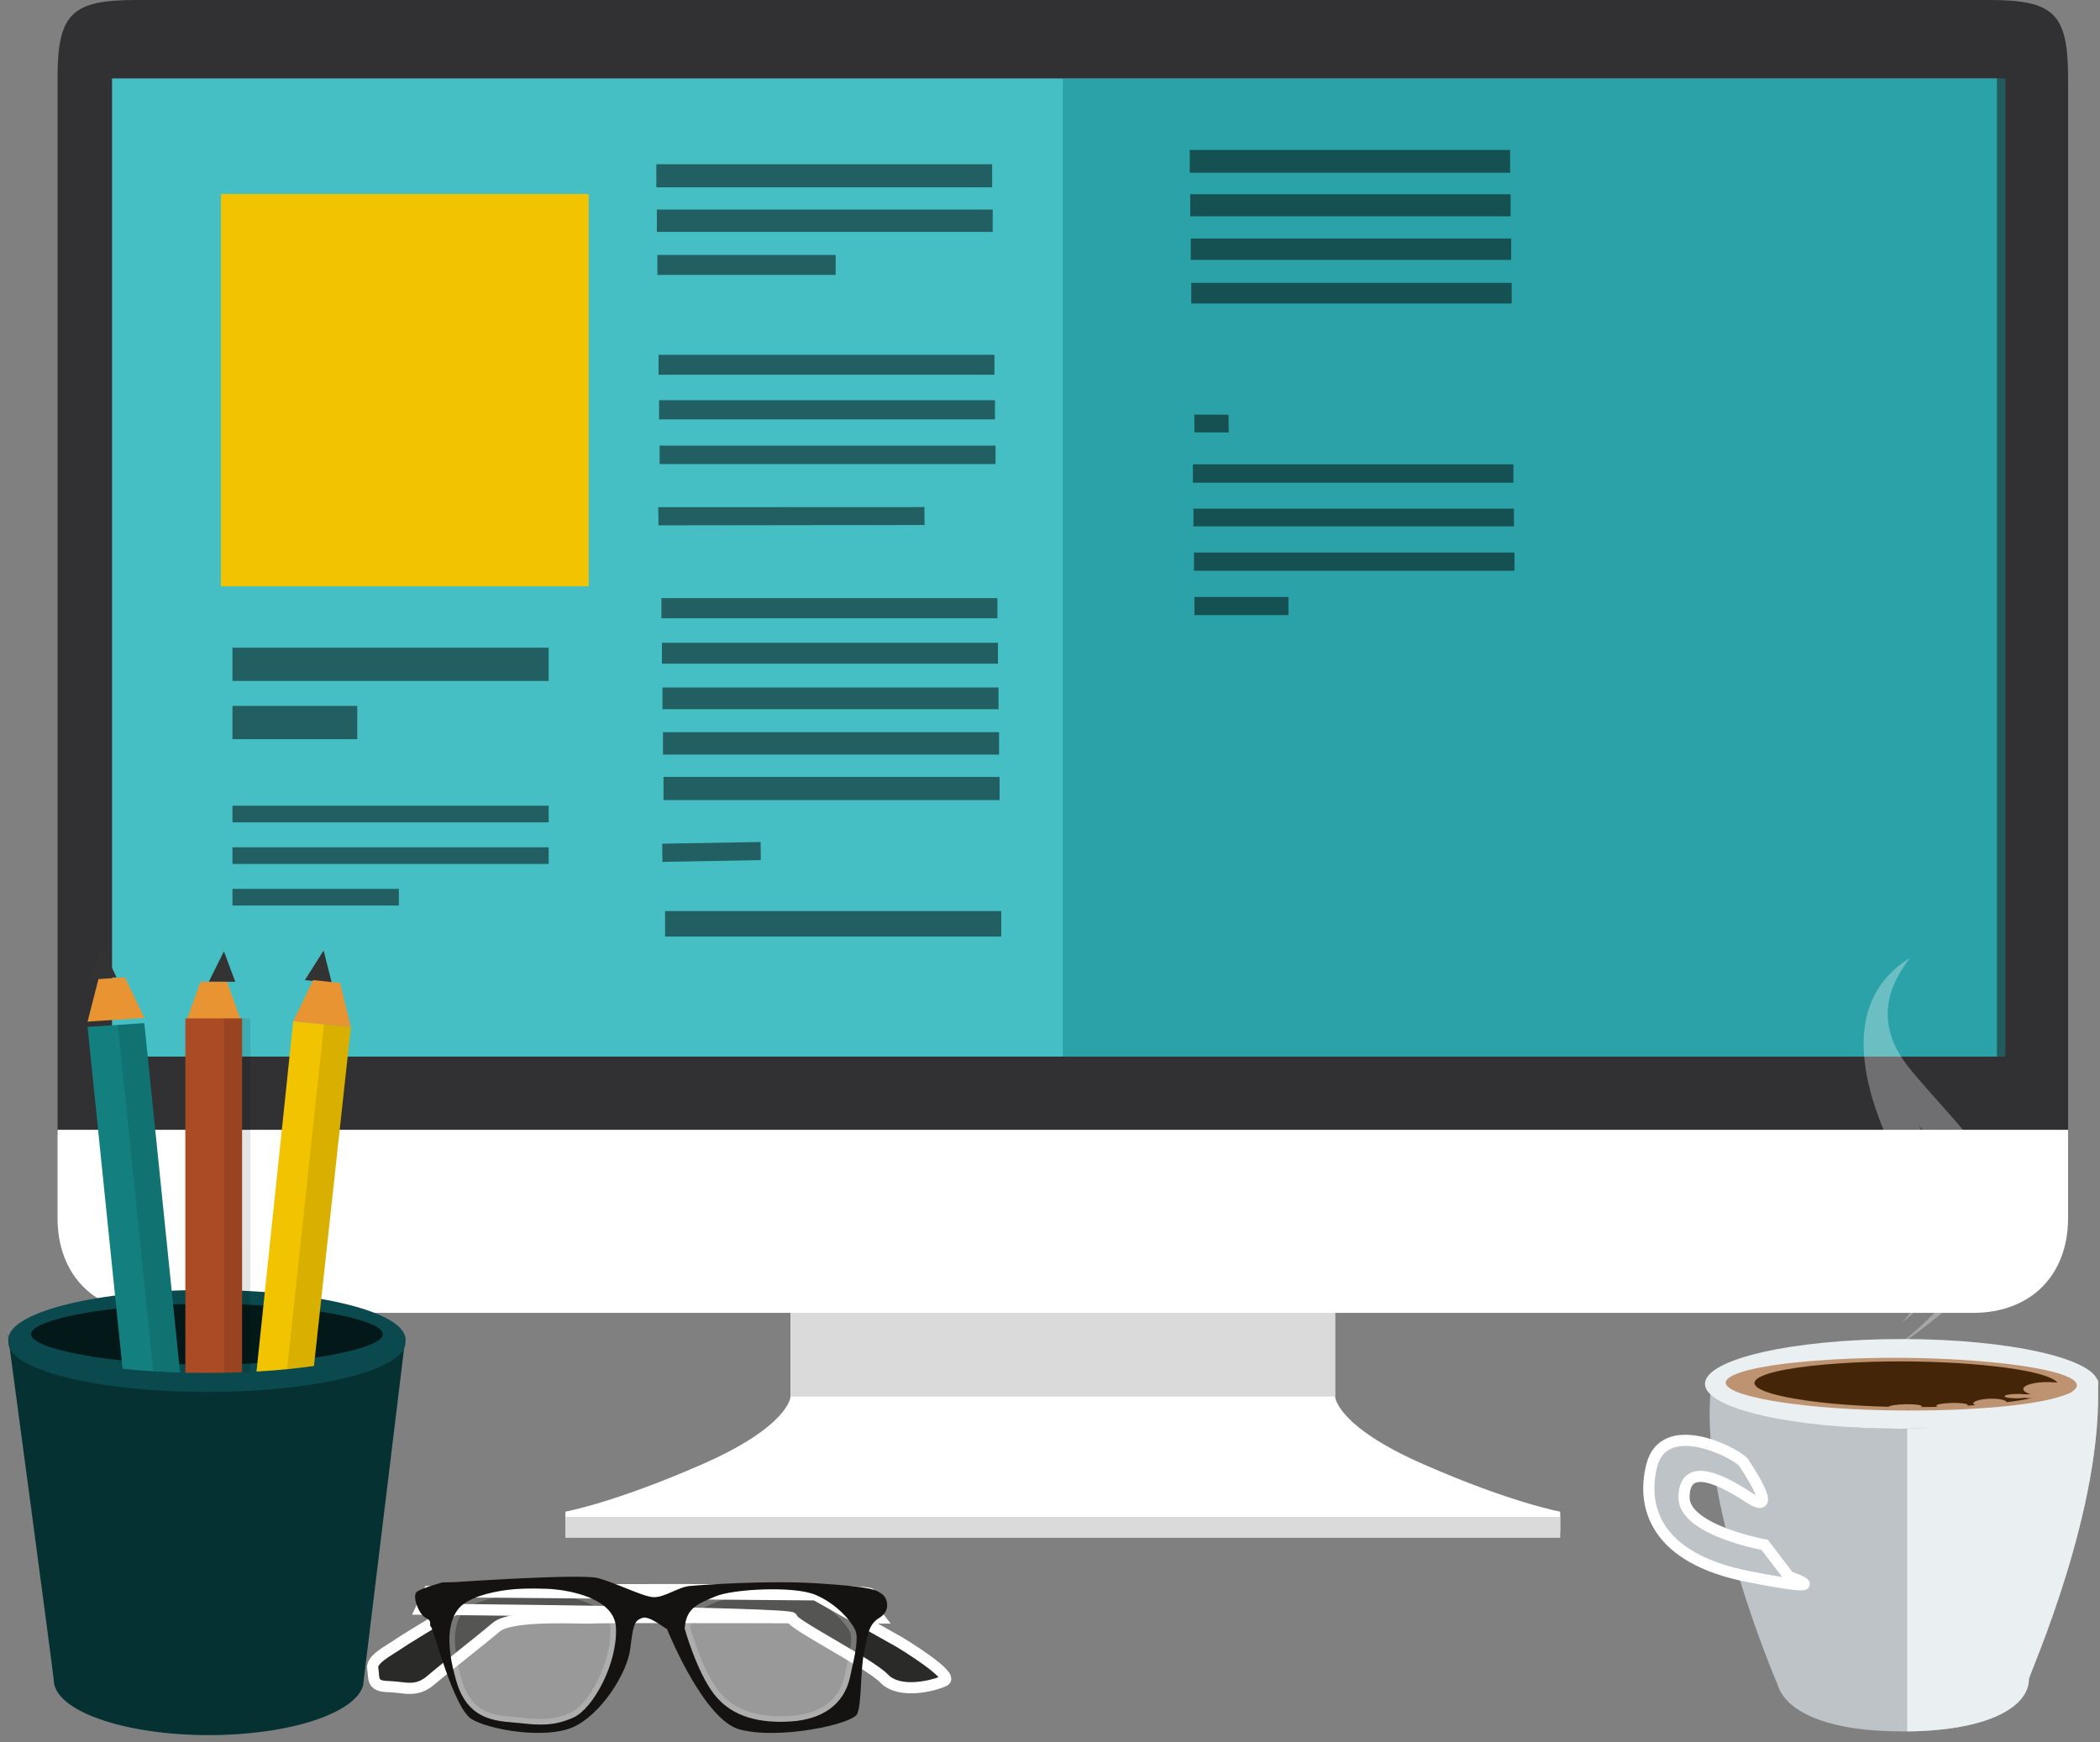 <?xml version="1.0" standalone="no"?><!-- Generator: Adobe Fireworks CS6, Export SVG Extension by Aaron Beall (http://fireworks.abeall.com) . Version: 0.6.1  --><!DOCTYPE svg PUBLIC "-//W3C//DTD SVG 1.1//EN" "http://www.w3.org/Graphics/SVG/1.1/DTD/svg11.dtd"><svg id="Untitled-Page%201" viewBox="0 0 188 156" style="background-color:#ffffff00" version="1.1"	xmlns="http://www.w3.org/2000/svg" xmlns:xlink="http://www.w3.org/1999/xlink" xml:space="preserve"	x="0px" y="0px" width="188px" height="156px"><rect x="0" y="0" width="188" height="156" fill="#808080" stroke="none"/>	<g id="Layer%201">		<g>			<g>				<g>					<path d="M 5.151 7.024 C 5.151 1.235 6.387 0 12.182 0 L 178.112 0 C 183.907 0 185.143 1.235 185.143 7.024 L 185.143 101.622 L 5.151 101.622 L 5.151 7.024 Z" fill="#313133"/>					<path d="M 10.031 7.024 L 178.773 7.024 L 178.773 94.598 L 10.031 94.598 L 10.031 7.024 Z" fill="#45bfc4"/>					<path d="M 70.773 112.861 L 70.773 125.037 C 70.773 125.037 70.698 127.674 62.805 131.125 C 54.912 134.577 50.618 135.34 50.618 135.34 L 50.618 137.213 L 139.676 137.213 L 139.676 135.34 C 139.676 135.34 135.382 134.577 127.489 131.125 C 119.596 127.674 119.521 125.037 119.521 125.037 L 119.521 112.861 L 70.773 112.861 Z" fill="#ffffff"/>					<path d="M 50.618 135.808 L 139.676 135.808 L 139.676 137.682 L 50.618 137.682 L 50.618 135.808 Z" fill="#dadada"/>					<path d="M 70.773 112.861 L 119.521 112.861 L 119.521 125.037 L 70.773 125.037 L 70.773 112.861 Z" fill="#dadada"/>					<path d="M 5.151 101.153 L 5.151 109.039 C 5.151 114.193 8.505 117.544 13.665 117.544 L 176.629 117.544 C 181.789 117.544 185.143 114.193 185.143 109.039 L 185.143 101.153 L 5.151 101.153 Z" fill="#ffffff"/>					<path opacity="0.502" d="M 95.147 7.024 L 179.518 7.024 L 179.518 94.598 L 95.147 94.598 L 95.147 7.024 Z" fill="#13858a"/>				</g>				<g>					<path d="M 19.778 17.369 L 52.698 17.369 L 52.698 52.492 L 19.778 52.492 L 19.778 17.369 Z" fill="#f2c300"/>					<rect opacity="0.502" x="20.81" y="57.988" width="28.308" height="2.979" fill="#000000"/>					<rect opacity="0.502" x="20.81" y="63.201" width="11.174" height="2.979" fill="#000000"/>					<rect opacity="0.502" x="20.81" y="72.137" width="28.308" height="1.489" fill="#000000"/>					<rect opacity="0.502" x="20.81" y="75.861" width="28.308" height="1.49" fill="#000000"/>					<rect opacity="0.502" x="20.81" y="79.584" width="14.899" height="1.49" fill="#000000"/>				</g>				<path d="M 159.924 104.967 C 160.957 104.967 161.797 105.809 161.797 106.844 C 161.797 107.879 160.957 108.721 159.924 108.721 C 158.892 108.721 158.051 107.879 158.051 106.844 C 158.051 105.809 158.892 104.967 159.924 104.967 L 159.924 104.967 ZM 159.924 102.786 C 157.687 102.786 155.874 104.603 155.874 106.844 C 155.874 109.085 157.687 110.902 159.924 110.902 C 162.16 110.902 163.973 109.085 163.973 106.844 C 163.973 104.603 162.16 102.786 159.924 102.786 L 159.924 102.786 Z" fill="#ffffff"/>			</g>			<path d="M 148.959 91.168 L 149.428 91.168 L 149.428 91.168 L 148.959 91.168 Z" fill="#6ea1a4"/>			<g>				<path d="M 18.693 87.899 L 21.063 87.899 L 20.047 85.174 L 18.693 87.899 Z" fill="#333333"/>				<path d="M 27.291 87.753 L 29.705 88.006 L 28.971 85.103 L 27.291 87.753 Z" fill="#333333"/>				<path d="M 8.068 87.661 L 10.438 87.502 L 9.146 84.865 L 8.068 87.661 Z" fill="#333333"/>				<path d="M 16.594 91.647 L 17.948 87.899 L 20.318 87.899 L 21.672 91.647 L 16.594 91.647 Z" fill="#e99432"/>				<path d="M 26.249 91.442 L 28.035 87.753 L 30.45 88.006 L 31.41 91.963 L 26.249 91.442 Z" fill="#e99432"/>				<path d="M 7.839 91.472 L 8.813 87.661 L 11.183 87.502 L 12.918 91.131 L 7.839 91.472 Z" fill="#e99432"/>				<g>					<path id="Ellipse" d="M 0.749 119.921 C 0.749 117.475 8.707 115.492 18.524 115.492 C 28.341 115.492 36.299 117.475 36.299 119.921 C 36.299 122.367 28.341 124.349 18.524 124.349 C 8.707 124.349 0.749 122.367 0.749 119.921 Z" fill="#0a494d"/>					<path id="Ellipse2" d="M 2.781 119.453 C 2.781 118.136 9.829 116.728 18.524 116.728 C 27.219 116.728 34.267 118.136 34.267 119.453 C 34.267 120.769 27.219 122.178 18.524 122.178 C 9.829 122.178 2.781 120.769 2.781 119.453 Z" fill="#021819"/>					<path d="M 16.594 91.178 L 16.594 131.375 L 21.672 131.375 L 21.672 91.178 L 16.594 91.178 Z" fill="#ab4b25"/>					<path d="M 26.249 91.442 L 22.084 131.175 L 27.104 131.503 L 31.41 91.963 L 26.249 91.442 Z" fill="#f2c300"/>					<path d="M 7.839 91.94 L 11.922 131.844 L 17 131.503 L 12.918 91.6 L 7.839 91.94 Z" fill="#137f7f"/>					<path opacity="0.102" d="M 20.047 91.178 L 20.047 131.375 L 22.417 131.375 L 22.417 91.178 L 20.047 91.178 Z" fill="#000000"/>					<path opacity="0.102" d="M 29.008 91.72 L 24.767 131.35 L 27.104 131.503 L 31.41 91.963 L 29.008 91.72 Z" fill="#000000"/>					<path opacity="0.102" d="M 10.548 91.758 L 14.63 131.662 L 17 131.503 L 12.918 91.6 L 10.548 91.758 Z" fill="#000000"/>					<path d="M 36.315 119.583 L 36.299 119.59 C 36.277 122.031 28.327 124.009 18.524 124.009 C 8.707 124.009 0.749 122.026 0.749 119.58 L 0.692 119.383 C 0.692 119.383 4.812 150.089 4.812 150.409 C 4.812 153.137 11.027 155.349 18.693 155.349 C 25.877 155.349 31.785 153.407 32.502 150.918 L 36.315 119.583 Z" fill="#063133"/>					<path d="M 0.749 120.197 C 0.749 122.643 8.707 124.626 18.524 124.626 C 28.341 124.626 36.299 122.643 36.299 120.197 L 34.267 120.197 C 34.267 121.514 27.219 122.922 18.524 122.922 C 9.829 122.922 2.781 121.514 2.781 120.197 L 0.749 120.197 Z" fill="#0a494d"/>				</g>			</g>			<g>				<g>					<g>						<path d="M 153.257 123.7 C 155.241 120.327 153.274 123.707 153.274 123.707 C 153.295 126.035 161.003 127.921 170.509 127.921 C 180.028 127.921 187.799 123.509 187.799 123.509 C 188.387 134.991 181.637 150 181.637 150.306 C 181.637 152.907 177.778 155.017 170.345 155.017 C 163.379 155.017 159.817 153.165 159.122 150.792 C 159.122 150.792 151.733 133.657 153.257 123.7 Z" fill="#bec3c7"/>						<path id="Ellipse3" d="M 187.835 123.901 C 187.835 121.684 179.956 119.886 170.236 119.886 C 160.516 119.886 152.636 121.684 152.636 123.901 C 152.636 126.119 160.516 127.916 170.236 127.916 C 179.956 127.916 187.835 126.119 187.835 123.901 Z" fill="#eaeff2"/>						<path d="M 156.05 130.88 C 155.019 129.867 148.952 126.94 147.871 131.215 C 146.956 134.833 148.099 139.505 156.539 141.158 C 164.979 142.812 160.151 141.158 160.151 141.158 L 157.984 138.317 C 157.984 138.317 150.737 137.007 150.76 134.056 C 150.784 131.106 153.48 132.054 156.539 134.056 C 159.599 136.059 156.05 130.88 156.05 130.88 Z" stroke="#ffffff00" stroke-width="1" fill="#bec3c7"/>						<path opacity="0.302" d="M 170.986 85.759 C 170.273 86.841 166.891 90.719 170.986 95.702 C 175.081 100.686 181.136 105.916 179.654 110.618 C 178.172 115.32 168.819 121.272 168.819 121.272 C 168.819 121.272 177.304 115.371 176.765 110.618 C 176.226 105.864 171.708 100.674 171.708 100.674 C 171.708 100.674 175.414 106.264 175.32 109.907 C 175.195 114.757 170.263 118.431 170.263 118.431 C 170.263 118.431 175.539 113.181 171.708 107.066 C 169.288 103.204 162.488 91.006 170.986 85.759 Z" fill="#ffffff"/>					</g>					<path d="M 170.738 155.017 L 170.738 127.921 C 180.152 127.851 187.799 123.509 187.799 123.509 C 188.387 134.991 181.637 150 181.637 150.306 C 181.637 152.861 177.915 154.943 170.738 155.017 Z" fill="#eaeff2"/>				</g>				<path d="M 158.96 125.467 C 151.212 124.177 153.951 122.316 164.033 121.723 C 172.066 121.25 180.702 121.895 184.223 122.945 C 187.317 123.868 186.135 125.016 181.249 125.697 C 175.446 126.507 165.401 126.539 158.96 125.467 L 158.96 125.467 Z" fill="#bd9372"/>				<path d="M 160.705 125.235 C 154.379 124.138 156.615 122.578 164.971 122.046 C 171.854 121.607 179.495 122.137 182.693 123.056 C 185.545 123.876 184.466 124.901 180.014 125.496 C 174.828 126.189 166.114 126.173 160.705 125.235 L 160.705 125.235 Z" fill="#452507"/>				<path d="M 176.932 125.85 C 176.449 125.694 176.629 125.454 177.329 125.317 C 178.017 125.184 178.938 125.203 179.391 125.358 C 179.838 125.511 179.67 125.741 179.012 125.876 C 178.342 126.015 177.409 126.004 176.932 125.85 L 176.932 125.85 Z" fill="#bd9372"/>				<path d="M 181.541 124.734 C 180.804 124.428 181.088 124.019 182.162 123.83 C 183.207 123.647 184.579 123.749 185.242 124.047 C 185.89 124.34 185.637 124.723 184.664 124.913 C 183.665 125.109 182.262 125.034 181.541 124.734 L 181.541 124.734 Z" fill="#bd9372"/>				<path d="M 181.638 124.684 C 181.513 124.653 181.561 124.609 181.745 124.586 C 181.928 124.564 182.175 124.571 182.298 124.603 C 182.419 124.634 182.373 124.677 182.192 124.7 C 182.011 124.723 181.763 124.716 181.638 124.684 L 181.638 124.684 Z" fill="#bd9372"/>				<path d="M 181.617 124.427 C 181.54 124.408 181.57 124.381 181.681 124.368 C 181.793 124.355 181.944 124.359 182.019 124.379 C 182.094 124.398 182.065 124.425 181.954 124.438 C 181.844 124.451 181.692 124.447 181.617 124.427 L 181.617 124.427 Z" fill="#bd9372"/>				<path d="M 181.15 125.12 C 180.789 125.033 180.927 124.907 181.455 124.841 C 181.974 124.775 182.666 124.793 183.004 124.879 C 183.338 124.964 183.209 125.085 182.712 125.151 C 182.208 125.22 181.506 125.206 181.15 125.12 L 181.15 125.12 Z" fill="#bd9372"/>				<path d="M 179.66 125.12 C 179.299 125.033 179.437 124.907 179.965 124.841 C 180.484 124.775 181.176 124.793 181.514 124.879 C 181.848 124.964 181.719 125.085 181.222 125.151 C 180.718 125.22 180.017 125.206 179.66 125.12 L 179.66 125.12 Z" fill="#bd9372"/>				<path d="M 182.788 124.589 C 182.447 124.501 182.579 124.378 183.08 124.318 C 183.573 124.258 184.23 124.282 184.55 124.37 C 184.866 124.456 184.743 124.573 184.27 124.634 C 183.79 124.695 183.125 124.676 182.788 124.589 L 182.788 124.589 Z" fill="#bd9372"/>				<path d="M 173.413 125.785 C 173.667 125.663 174.484 125.585 175.224 125.61 C 175.946 125.635 176.331 125.749 176.095 125.866 C 175.858 125.984 175.077 126.064 174.336 126.045 C 173.577 126.025 173.157 125.908 173.413 125.785 L 173.413 125.785 Z" fill="#bd9372"/>				<path d="M 170.614 125.725 C 171.429 125.711 172.066 125.796 172.056 125.914 C 172.046 126.032 171.393 126.142 170.58 126.16 C 169.748 126.179 169.066 126.095 169.075 125.973 C 169.084 125.849 169.781 125.738 170.614 125.725 L 170.614 125.725 Z" fill="#bd9372"/>			</g>			<rect opacity="0.502" x="58.758" y="14.703" width="30.064" height="2.067" fill="#000000"/>			<rect opacity="0.502" x="59.002" y="35.831" width="30.073" height="1.717" fill="#000000"/>			<rect opacity="0.502" x="59.258" y="57.55" width="30.083" height="1.873" fill="#000000"/>			<rect opacity="0.502" x="106.555" y="17.39" width="28.683" height="1.976" fill="#000000"/>			<rect opacity="0.502" x="59.352" y="65.553" width="30.087" height="2.009" fill="#000000"/>			<rect opacity="0.502" x="106.647" y="25.324" width="28.686" height="1.849" fill="#000000"/>			<rect opacity="0.502" x="106.794" y="41.573" width="28.691" height="1.644" fill="#000000"/>			<rect opacity="0.502" x="106.886" y="49.47" width="28.694" height="1.629" fill="#000000"/>			<rect opacity="0.502" x="106.839" y="45.541" width="28.693" height="1.585" fill="#000000"/>			<rect opacity="0.502" x="106.931" y="53.452" width="8.416" height="1.617" fill="#000000"/>			<rect opacity="0.502" x="58.955" y="31.766" width="30.072" height="1.784" fill="#000000"/>			<rect opacity="0.502" x="59.211" y="53.55" width="30.081" height="1.805" fill="#000000"/>			<rect opacity="0.502" x="106.51" y="13.425" width="28.681" height="2.04" fill="#000000"/>			<rect opacity="0.502" x="58.804" y="18.763" width="30.066" height="2" fill="#000000"/>			<rect opacity="0.502" x="59.05" y="39.898" width="30.075" height="1.65" fill="#000000"/>			<rect opacity="0.502" x="59.305" y="61.553" width="30.085" height="1.941" fill="#000000"/>			<rect opacity="0.502" x="106.601" y="21.355" width="28.684" height="1.913" fill="#000000"/>			<rect opacity="0.502" x="59.399" y="69.557" width="30.089" height="2.077" fill="#000000"/>			<rect opacity="0.502" x="59.541" y="81.571" width="30.094" height="2.281" fill="#000000"/>			<rect opacity="0.502" x="58.852" y="22.827" width="15.959" height="1.787" fill="#000000"/>			<path opacity="0.502" d="M 58.931 45.408 L 82.755 45.398 L 82.774 47.004 L 58.95 47.036 L 58.931 45.408 Z" fill="#000000"/>			<path opacity="0.502" d="M 59.281 75.536 L 68.093 75.385 L 68.112 77.007 L 59.3 77.165 L 59.281 75.536 Z" fill="#000000"/>			<path opacity="0.502" d="M 106.916 37.119 L 109.98 37.13 L 109.999 38.717 L 106.934 38.708 L 106.916 37.119 Z" fill="#000000"/>			<g>				<path d="M 35.701 147.17 C 34.756 147.828 33.217 148.546 33.369 149.398 C 33.521 150.253 33.22 150.961 34.726 151.002 C 36.276 151.043 37.234 151.576 38.584 150.423 C 39.962 149.245 43.032 146.872 44.415 145.689 C 45.828 144.48 52.224 144.94 53.089 144.857 C 53.965 144.773 78.708 144.859 78.708 144.859 C 78.708 144.859 77.519 143.336 77.919 142.72 C 78.32 142.101 43.581 142.387 43.581 142.387 C 43.581 142.387 36.752 146.439 35.701 147.17 Z" stroke="#ffffff00" stroke-width="1" fill="#2a2a28"/>				<path d="M 80.558 147.043 C 80.558 147.043 85.492 150.02 84.543 150.481 C 83.606 150.938 80.532 151.717 79.155 150.287 C 77.805 148.886 70.737 145.34 70.901 144.858 C 71.065 144.375 37.67 144.073 37.67 144.073 L 38.4 142.498 L 73.003 142.79 L 80.558 147.043 Z" stroke="#ffffff00" stroke-width="1" fill="#2a2a28"/>				<path opacity="0.2" d="M 49.275 142.266 C 49.275 142.266 55.028 142.549 55.148 145.767 C 55.269 149.013 53.082 152.966 51.369 153.758 C 49.699 154.53 48.354 154.483 46.584 154.277 C 44.866 154.075 41.965 154.319 40.858 150.538 C 39.783 146.862 40.246 145.043 41.032 144.05 C 41.827 143.044 43.81 142.559 45.419 142.348 C 47.072 142.131 49.275 142.266 49.275 142.266 Z" stroke="#ffffff00" stroke-width="1" fill="#ffffff"/>				<path opacity="0.2" d="M 61.294 145.81 C 61.294 145.81 62.364 149.681 63.941 151.704 C 65.563 153.784 68.113 154.301 70.811 154.126 C 73.612 153.944 75.547 152.625 76.096 150.177 C 76.647 147.721 76.865 146.59 76.561 145.921 C 76.259 145.256 75.016 143.645 73.003 142.79 C 71.048 141.959 65.577 142.283 64.081 142.917 C 62.616 143.537 61.411 143.875 61.294 145.81 Z" stroke="#ffffff00" stroke-width="1" fill="#ffffff"/>				<path d="M 49.275 142.266 C 49.275 142.266 55.028 142.549 55.148 145.767 C 55.269 149.013 53.082 152.966 51.369 153.758 C 49.699 154.53 48.354 154.483 46.584 154.277 C 44.866 154.075 41.965 154.319 40.858 150.538 C 39.783 146.862 40.246 145.043 41.032 144.05 C 41.827 143.044 43.81 142.559 45.419 142.348 C 47.072 142.131 49.275 142.266 49.275 142.266 ZM 61.294 145.81 C 61.411 143.875 62.616 143.537 64.081 142.917 C 65.577 142.283 71.048 141.959 73.003 142.79 C 75.016 143.645 76.259 145.256 76.561 145.921 C 76.865 146.59 76.647 147.721 76.096 150.177 C 75.547 152.625 73.612 153.944 70.811 154.126 C 68.113 154.301 65.563 153.784 63.941 151.704 C 62.364 149.681 61.294 145.81 61.294 145.81 ZM 57.489 144.857 C 58.163 144.602 59.668 145.935 59.71 145.832 C 59.696 145.791 59.693 145.78 59.702 145.799 C 59.711 145.816 59.713 145.826 59.71 145.832 C 59.943 146.461 63.084 153.965 66.185 154.831 C 69.653 155.8 76.362 154.377 76.751 153.432 C 77.141 152.482 77.032 149.518 77.335 148.07 C 77.639 146.62 77.681 145.465 78.708 144.859 C 79.748 144.244 79.5 143.089 78.942 142.705 C 78.389 142.324 78.058 142.07 73.117 141.756 C 68.736 141.477 62.766 141.897 61.722 142 C 60.694 142.101 59.445 143.065 58.463 142.997 C 57.496 142.93 55.094 141.694 53.495 141.284 C 51.938 140.886 40.737 141.648 40.737 141.648 L 39.603 141.68 C 39.603 141.68 37.757 142.177 37.311 142.522 C 36.869 142.862 37.476 144.543 38.124 144.856 C 38.781 145.173 38.349 145.464 38.584 145.646 C 38.819 145.83 40.596 152.972 42.244 153.931 C 43.945 154.92 48.849 155.704 51.267 154.65 C 53.778 153.556 56.15 149.821 56.422 147.618 C 56.694 145.416 56.782 145.125 57.489 144.857 Z" fill="#141312"/>			</g>		</g>	</g></svg>